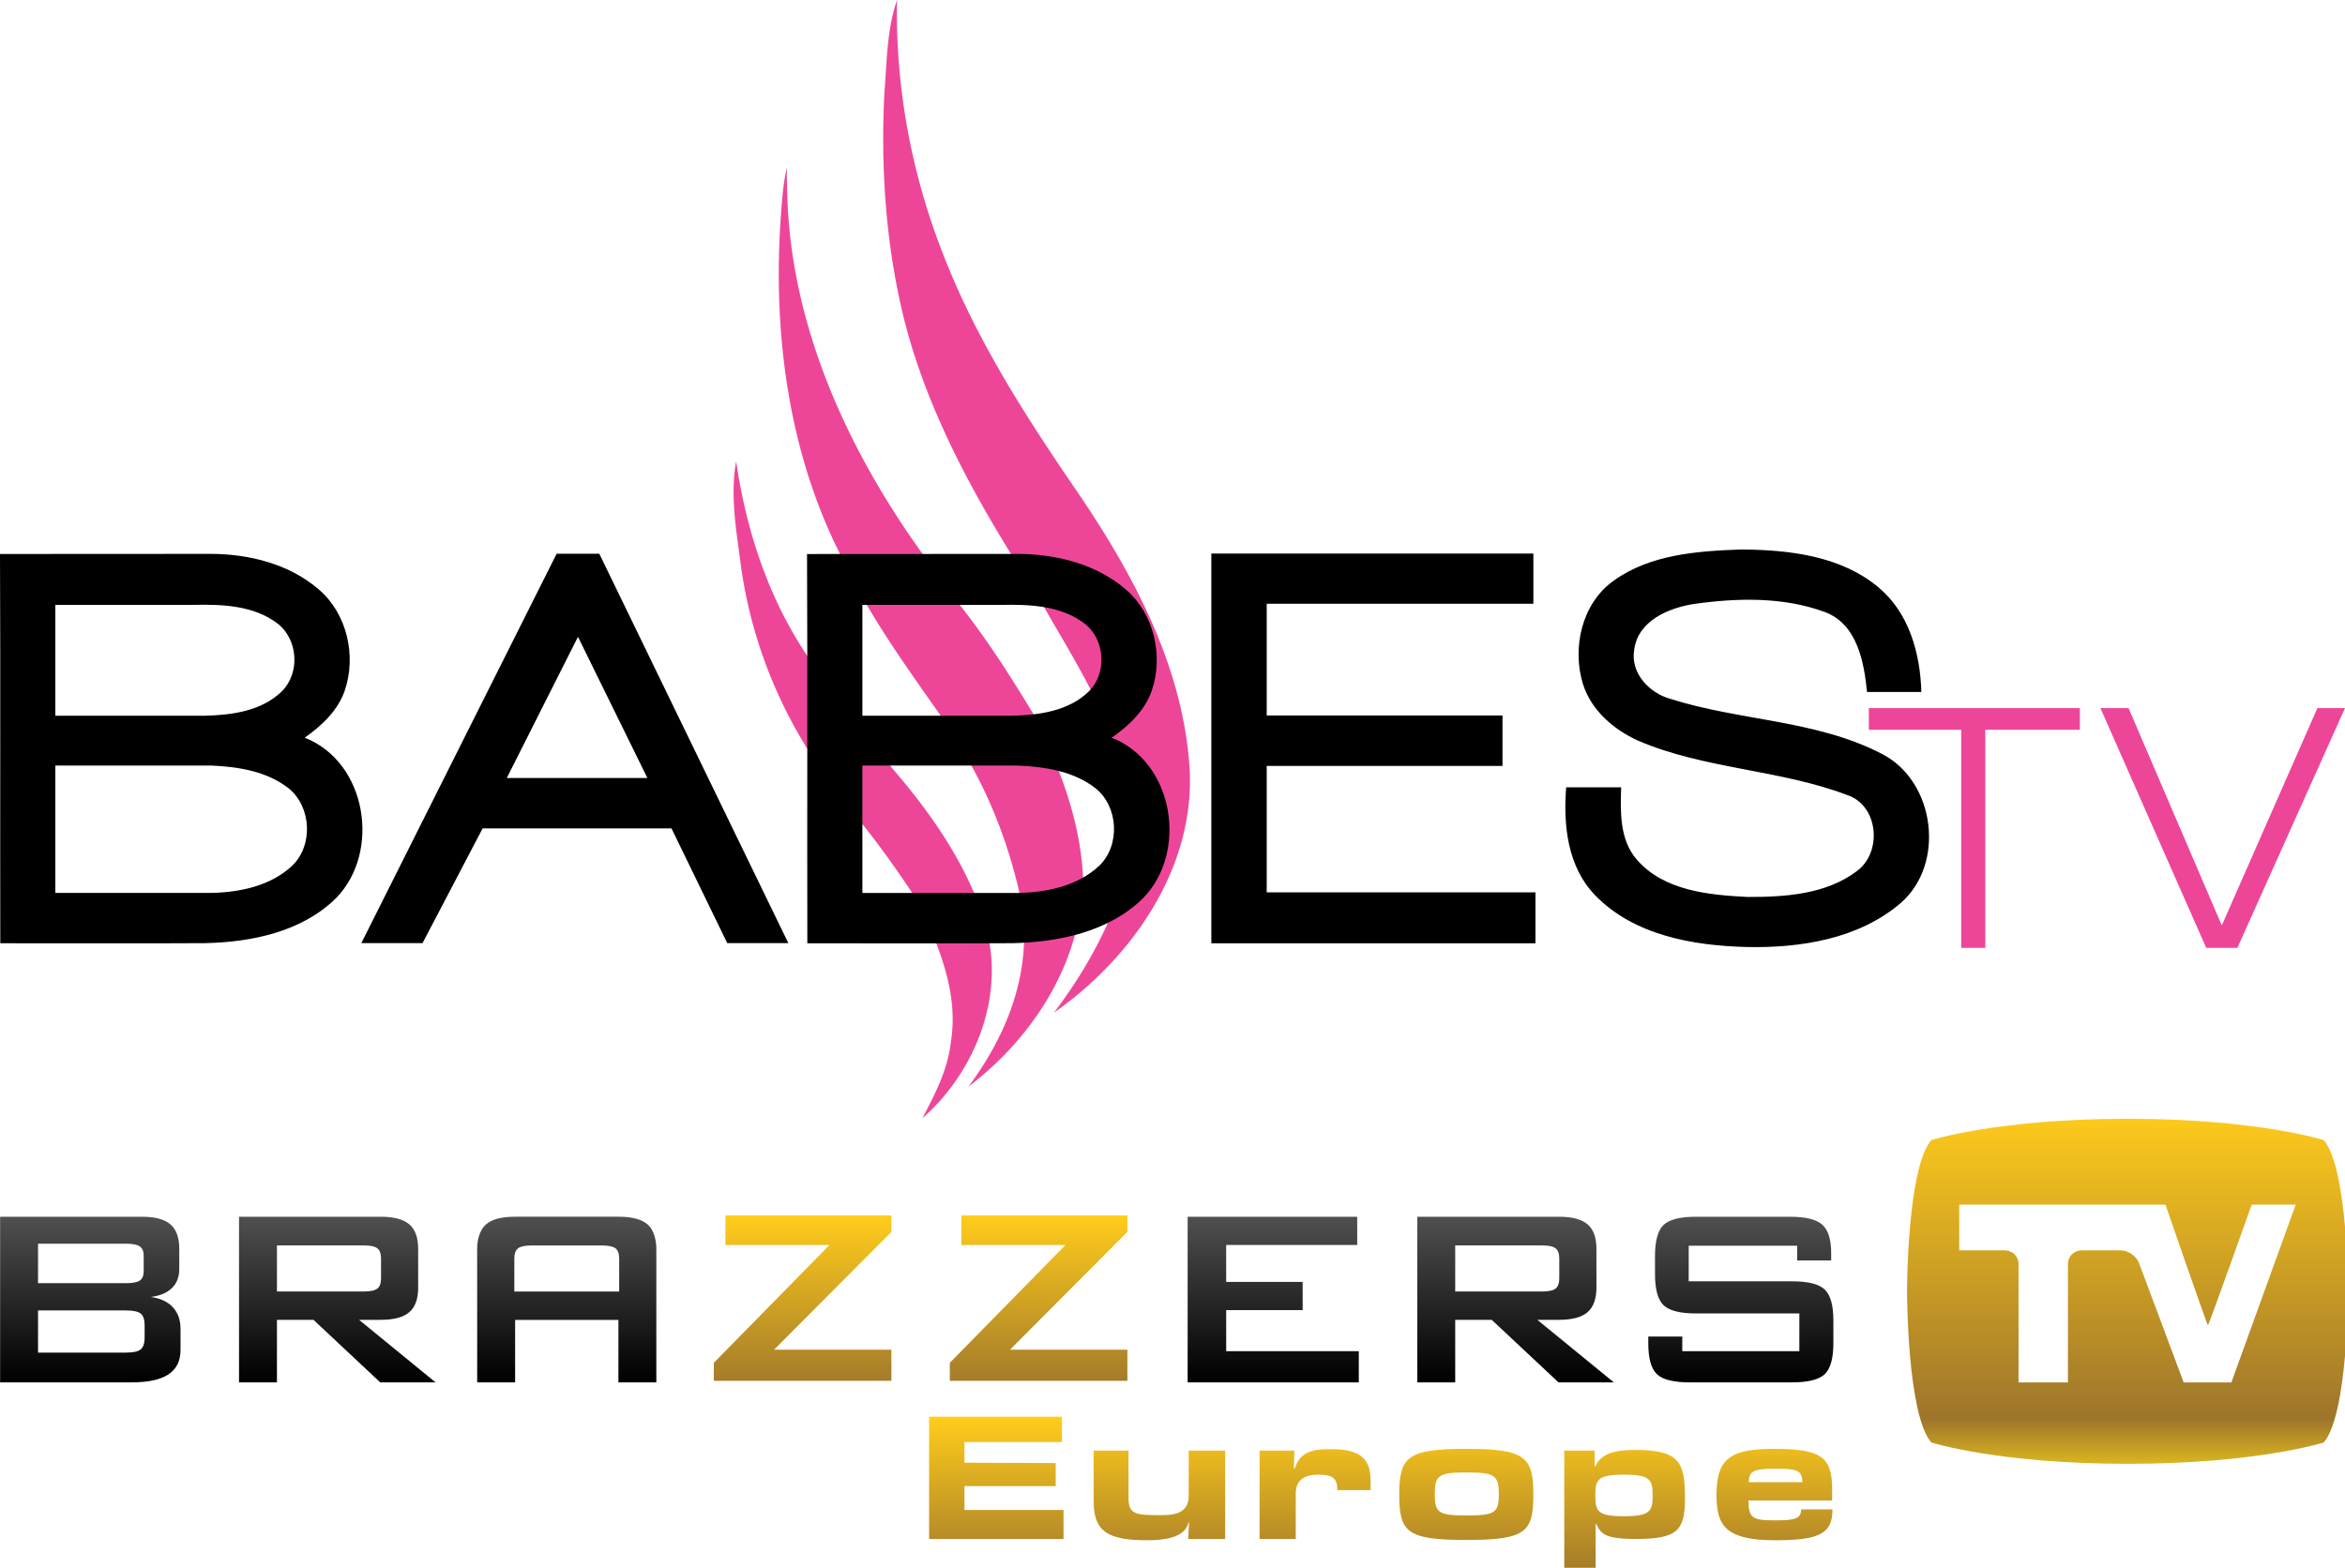 <svg width="533.293" height="356.613" viewBox="0 0 399.97 267.46" xmlns="http://www.w3.org/2000/svg" xmlns:xlink="http://www.w3.org/1999/xlink">
    <defs>
        <linearGradient id="g" x1="905.79" x2="905.79" y1="472.31" y2="565.27" gradientUnits="userSpaceOnUse" xlink:href="#a"/>
        <linearGradient id="a">
            <stop stop-color="#ffcc1b" offset="0"/>
            <stop stop-color="#a57c2a" offset="1"/>
        </linearGradient>
        <linearGradient id="f" x1="1375" x2="1375" y1="287.09" y2="500.47" gradientUnits="userSpaceOnUse" xlink:href="#b"/>
        <linearGradient id="b">
            <stop stop-color="#fcc91c" offset="0"/>
            <stop stop-color="#9d752b" offset=".871"/>
            <stop stop-color="#d9b51f" offset="1"/>
        </linearGradient>
        <linearGradient id="c" x1="283.13" x2="283.13" y1="348.2" y2="449.61" gradientUnits="userSpaceOnUse">
            <stop stop-color="#4f4f4f" offset="0"/>
            <stop offset="1"/>
        </linearGradient>
        <linearGradient id="d" x1="629.23" x2="629.23" y1="348.2" y2="449.61" gradientTransform="matrix(.75 0 0 .75 -365.62 178.57)" gradientUnits="userSpaceOnUse" xlink:href="#a"/>
        <linearGradient id="e" x1="283.13" x2="283.13" y1="348.2" y2="449.61" gradientUnits="userSpaceOnUse" xlink:href="#c"/>
    </defs>
    <g fill="#ed4699">
        <path d="M153 0c-1.75 5.1-1.73 10.531-2.16 15.841-.62 12.41.18 24.939 2.99 37.069 3.45 14.72 10.44 28.33 18.33 41.13a334.502 334.502 0 0 1 5.81 9.35c4.571 7.985 8.328 13.828 11.77 22.45 4.77 14.07 2.375 23.02-.8 31.66-2.46 5.44-5.57 10.511-9.19 15.271 13.43-9.38 24.261-24.97 23.131-41.96-1.15-16.98-9.33-32.37-18.661-46.22-9-13.12-17.76-26.6-23.47-41.52-5.34-13.68-8.05-28.38-7.75-43.07z"/>
        <path d="M134.2 28.589c-.265 1.16-.451 2.357-.606 3.571-2.17 21.07.06 43.24 9.69 62.36l4.469 8.52c3.84 6.6 8.3 12.79 12.68 19.04 1.862 2.924 3.93 5.985 5.27 8.56 3.3 5.99 5.81 12.39 7.52 19.01a38.093 38.093 0 0 1 1.43 11.17c-.3 9.02-4.16 17.44-9.48 24.56 8.46-6.42 15.34-15.489 18.16-25.819.83-2.688 1.33-5.878 1.41-9.691-.29-6.3-1.87-12.48-4.15-18.34-.943-3.197-2.379-6.393-4.26-9.589-3.92-6.51-8.02-12.93-12.74-18.88l-6.23-8.55c-13.07-18.18-22.77-39.621-23.11-62.331-.055-1.455-.052-2.509-.053-3.59z"/>
        <path d="M125.56 78.7c-1.09 6.07.11 12.21.87 18.25a79.838 79.838 0 0 0 11.27 30.79c3.468 4.83 7.053 10.384 9.42 12.87 2.98 3.76 5.77 7.66 8.42 11.65 1.224 2.026 2.655 4.716 4.12 8.6 2.09 5.34 3.48 11.13 2.52 16.88-.5 4.7-2.69 8.9-4.85 13.02 8.27-7.23 13.34-18.85 11.44-29.9-.398-2.031-.396-2.989-2.66-8.59-3.4-7.96-8.55-14.99-14.18-21.5-1.849-2.925-6.797-7.617-14.26-18.92-6.64-9.88-10.41-21.43-12.11-33.15z"/>
    </g>
    <g fill="#ed4699">
        <path d="M318.75 124.5v-3.7h35.995v3.7H338.62v37.21h-4.11V124.5zM358.25 120.8h4.8l15.905 37.08 16.305-37.08h4.71l-18.36 40.91h-5.31z"/>
    </g>
    <path d="M275.27 99.04c6.25-4.48 14.27-5.03 21.7-5.3 8.15.06 17.05 1.06 23.51 6.53 5.16 4.34 7.05 11.27 7.23 17.78h-9.26c-.52-5.12-1.67-11.52-7.12-13.61-7.1-2.64-14.96-2.45-22.36-1.41-4.33.66-9.59 2.86-10.23 7.79-.7 3.97 2.53 7.4 6.15 8.4 11.87 3.79 24.96 3.57 36.18 9.44 9.03 4.7 10.81 18.78 3.07 25.44-7.16 6.1-17.06 7.65-26.19 7.46-9.14-.23-19.22-1.97-25.86-8.81-4.74-4.87-5.47-11.99-4.96-18.44h9.38c-.14 4.21-.28 8.94 2.66 12.33 4.63 5.34 12.27 6.04 18.88 6.38 6.37.02 13.39-.42 18.66-4.41 4.39-3.2 3.72-11.24-1.68-12.99-11.51-4.36-24.26-4.39-35.63-9.26-4.15-1.88-7.94-5.13-9.38-9.58-1.95-6.21-.24-13.87 5.25-17.74zM0 94.51c17.622 0 24.03 0 36.04-.02 6.5.04 13.29 1.72 18.31 6.05 4.84 4.11 6.47 11.32 4.46 17.25-1.19 3.45-3.93 6.01-6.84 8.06 10.59 4.14 13.05 19.44 5.37 27.35-5.83 5.77-14.39 7.52-22.33 7.7-11.65.07-19.503.007-34.96.02C0 138.78.1 116.65 0 94.51m9.44 8.68v18.91h25.59c4.55-.11 9.61-.81 13.02-4.14 3.15-3.1 2.81-8.8-.65-11.54-4.07-3.15-9.49-3.34-14.44-3.23H9.44m0 49.14h26.6c4.87-.1 10.07-1.18 13.75-4.59 3.67-3.48 3.35-10.1-.57-13.26-3.73-2.93-8.64-3.68-13.23-3.88H9.44zM94.94 94.47h7.28l32.24 66.425h-10.42l-9.51-19.575H82.32l-10.25 19.575H61.63m24.81-28.17h23.98L98.58 108.64zM137.65 94.517c17.622 0 24.03 0 36.04-.02 6.5.04 13.29 1.72 18.31 6.05 4.84 4.11 6.47 11.32 4.46 17.25-1.19 3.45-3.93 6.01-6.84 8.06 10.59 4.14 13.05 19.44 5.37 27.35-5.83 5.77-14.39 7.52-22.33 7.7-11.65.07-19.503.007-34.96.02-.05-22.14.05-44.27-.05-66.41m9.44 8.68v18.91h25.59c4.55-.11 9.61-.81 13.02-4.14 3.15-3.1 2.81-8.8-.65-11.54-4.07-3.15-9.49-3.34-14.44-3.23h-23.52m0 49.14h26.6c4.87-.1 10.07-1.18 13.75-4.59 3.67-3.48 3.35-10.1-.57-13.26-3.73-2.93-8.64-3.68-13.23-3.88h-26.55zM206.61 94.435h54.925v8.57h-45.48v19.06h40.215v8.6h-40.215v21.565h45.835v8.7h-55.28z"/>
    <g>
        <path d="M11.236 516.27v-8.382l53.882-54.898H16.636v-13.782h77.355v7.657l-54.68 54.895h54.68v14.51H11.236zm109.97 0v-8.382l53.878-54.898H126.6v-13.782h77.362v7.657l-54.688 54.895h54.688v14.51h-82.755z" fill="url(#d)" stroke-width=".75" transform="translate(117.64 46.608) scale(.366)"/>
        <g transform="matrix(.275 0 0 .275 -16.257 112.004)" fill="url(#e)">
            <path d="M59.188 450.28V347.53h88.08c8.096 0 13.958 1.585 17.589 4.765 3.631 3.177 5.443 8.228 5.443 15.159v12.547c0 4.923-1.522 8.859-4.565 11.81-3.049 2.944-7.424 4.776-13.122 5.494 5.895.777 10.446 2.88 13.648 6.312 3.215 3.434 4.821 7.912 4.821 13.415v13.124c0 6.812-2.498 11.863-7.486 15.17-4.991 3.3-12.576 4.953-22.749 4.953H59.188zm78.066-86.03H82.711v24.5h54.544c4.142 0 7.005-.552 8.601-1.65 1.585-1.105 2.385-3.016 2.385-5.737v-9.724c0-2.653-.8-4.552-2.385-5.682-1.597-1.138-4.46-1.707-8.602-1.707zm0 41.41H82.711v26.15h54.544c4.532 0 7.591-.679 9.187-2.038 1.589-1.361 2.373-3.759 2.373-7.189v-7.782c0-3.434-.785-5.816-2.373-7.152-1.597-1.325-4.656-1.989-9.188-1.989zm70.116 44.62V347.53h87.875c8.167 0 14.081 1.572 17.737 4.716 3.659 3.14 5.495 8.212 5.495 15.207v24.109c0 6.936-1.836 11.993-5.495 15.168-3.656 3.166-9.57 4.754-17.737 4.754H281.83l47.435 38.794h-34.311l-41.41-38.794h-22.655v38.794zm77.281-84.962h-53.763v28.586h53.763c4.146 0 6.978-.602 8.502-1.806 1.523-1.19 2.289-3.318 2.289-6.361v-12.346c0-2.98-.766-5.072-2.289-6.274-1.523-1.197-4.356-1.799-8.502-1.799zm180.64-4.998c-.857-3.385-2.331-6.129-4.594-8.081-3.675-3.131-9.562-4.715-17.731-4.715h-64.634c-8.161 0-14.102 1.584-17.737 4.715 0 .005-.009.009-.009.009-.004.004-.008.004-.008.008-1.506 1.29-2.618 2.976-3.503 4.921-1.286 2.777-2.011 6.152-2.011 10.293l.021 82.819h23.523v-38.766h64.064v38.765h23.519v-82.82c0-2.698-.349-5.024-.9-7.148zm-87.171 33.592v-20.515c0-2.974.762-5.07 2.287-6.265 1.466-1.154 4.169-1.744 8.058-1.785h43.891c4.172 0 6.982.59 8.521 1.763 1.5 1.228 2.27 3.318 2.27 6.31v20.492zM795.72 450.28V347.53H900.9v17.49h-81.274v22.951h47.435v17.5h-47.435v25.461h82.25v19.346h-106.16zm142.44 0V347.53h87.885c8.153 0 14.071 1.572 17.731 4.716 3.66 3.14 5.493 8.212 5.493 15.207v24.109c0 6.936-1.834 11.993-5.493 15.168-3.659 3.166-9.577 4.754-17.731 4.754h-13.428l47.443 38.794h-34.309l-41.422-38.794h-22.647v38.794zm77.274-84.962h-53.752v28.586h53.751c4.149 0 6.99-.602 8.506-1.806 1.523-1.19 2.285-3.318 2.285-6.361v-12.346c0-2.98-.762-5.072-2.285-6.274-1.515-1.197-4.356-1.799-8.505-1.799zm158.34.197h-67.271v22.066h64.052c10.048 0 16.843 1.715 20.38 5.156 3.522 3.434 5.294 9.817 5.294 19.145v14.094c0 9.336-1.772 15.719-5.294 19.162-3.537 3.422-10.331 5.141-20.38 5.141h-63.47c-10.048 0-16.835-1.719-20.368-5.141-3.533-3.443-5.29-9.826-5.29-19.162v-4.115h21.088v9.072h72.611V407.51h-64.06c-9.976 0-16.72-1.721-20.219-5.154-3.502-3.43-5.248-9.82-5.248-19.154v-11.37c0-9.331 1.746-15.709 5.248-19.152 3.499-3.438 10.243-5.149 20.219-5.149h58.329c9.662 0 16.307 1.65 19.978 4.953 3.659 3.312 5.493 9.174 5.493 17.596v4.591h-21.092z"/>
        </g>
        <path d="M1500.4 299.99s-41.51-13.243-121.74-13.243c-80.24 0-121.74 13.243-121.74 13.243-15.009 17.661-15.009 93.791-15.009 93.791s0 76.129 15.009 93.791c0 0 41.502 13.25 121.74 13.25 80.229 0 121.74-13.25 121.74-13.25 15.013-17.662 15.013-93.791 15.013-93.791s0-76.13-15.013-93.791zm-57.327 150.34h-29.567l-27.718-74.091c-1.623-4.318-6.714-7.854-11.323-7.854h-24.376c-4.613 0-8.383 3.774-8.383 8.39v73.555h-30.631v-73.555c0-4.616-3.774-8.39-8.391-8.39h-28.392v-28.354h127.9s25.873 75.014 26.347 74.738c.754-.446 27.132-74.738 27.132-74.738h27.3z" transform="matrix(.275 0 0 .275 -16.257 112.004)" fill="url(#f)"/>
        <path d="M635.37 547.44v-75.863h82.382v15.706h-60.454v12.843l56.601.199v14.32h-56.601v14.818h61.443v17.978H635.37zm160.72 0l.494-9.679c0-.892-.197-1.087-.494 0-2.569 9.285-16.1 10.469-25.287 10.469-23.905 0-33.192-5.037-33.389-23.509v-32.103h21.633v29.534c0 9.878 4.544 10.471 18.472 10.471 6.915 0 18.868.494 18.868-11.953v-28.053h22.621v54.821H796.09zm92.46-30.326c0-6.913-2.272-9.579-11.556-9.579-6.913 0-14.224 1.678-14.224 11.953v27.953h-22.422V492.62h21.633l-.396 10.27c0 1.286.396 1.286.988-.195 3.654-10.965 14.025-10.965 22.721-10.965 16.791 0 23.903 5.531 23.903 19.262v6.123H888.55zm79.916 30.917c-36.845 0-41.489-4.838-41.489-28.15 0-23.411 5.038-28.35 41.489-28.35 36.447 0 41.684 4.741 41.684 28.35 0 23.509-4.84 28.15-41.684 28.15zm.395-41.881c-17.582 0-19.853 1.778-19.853 13.532 0 11.56 2.272 13.139 19.853 13.139 17.386 0 19.855-1.579 19.855-13.139 0-11.754-2.469-13.532-19.855-13.532zm104.61 41.29c-18.472 0-21.237-3.26-23.706-8.1-.792-1.579-.988-1.975-.988 0v26.671h-19.461v-73.392h18.868v8.888c0 1.581.394 1.382.789 0 4.446-8.295 14.324-9.285 24.696-9.285 27.362 0 30.524 7.903 30.524 29.93 0 20.251-4.842 25.288-30.722 25.288zm-7.113-39.906c-16.397 0-17.781 3.06-17.781 12.94 0 9.779 1.384 12.841 17.781 12.841 16.2 0 17.78-3.062 17.78-12.841.001-9.879-1.58-12.94-17.78-12.94zm93.646 40.696c-31.806 0-36.252-10.075-36.252-28.349 0-23.213 9.581-28.35 36.252-28.35 31.609 0 35.858 6.716 35.462 28.35v3.656h-51.861c0 10.963 2.471 12.347 16.399 12.347 12.544 0 16.2-.99 16.2-6.815h19.461c0 14.912-7.706 19.161-35.661 19.161zm0-44.352c-13.137 0-16.2 1.284-16.2 8.297h33.19c0-8-4.446-8.297-16.99-8.297z" transform="matrix(.275 0 0 .275 -16.257 112.004)" fill="url(#g)"/>
    </g>
</svg>
